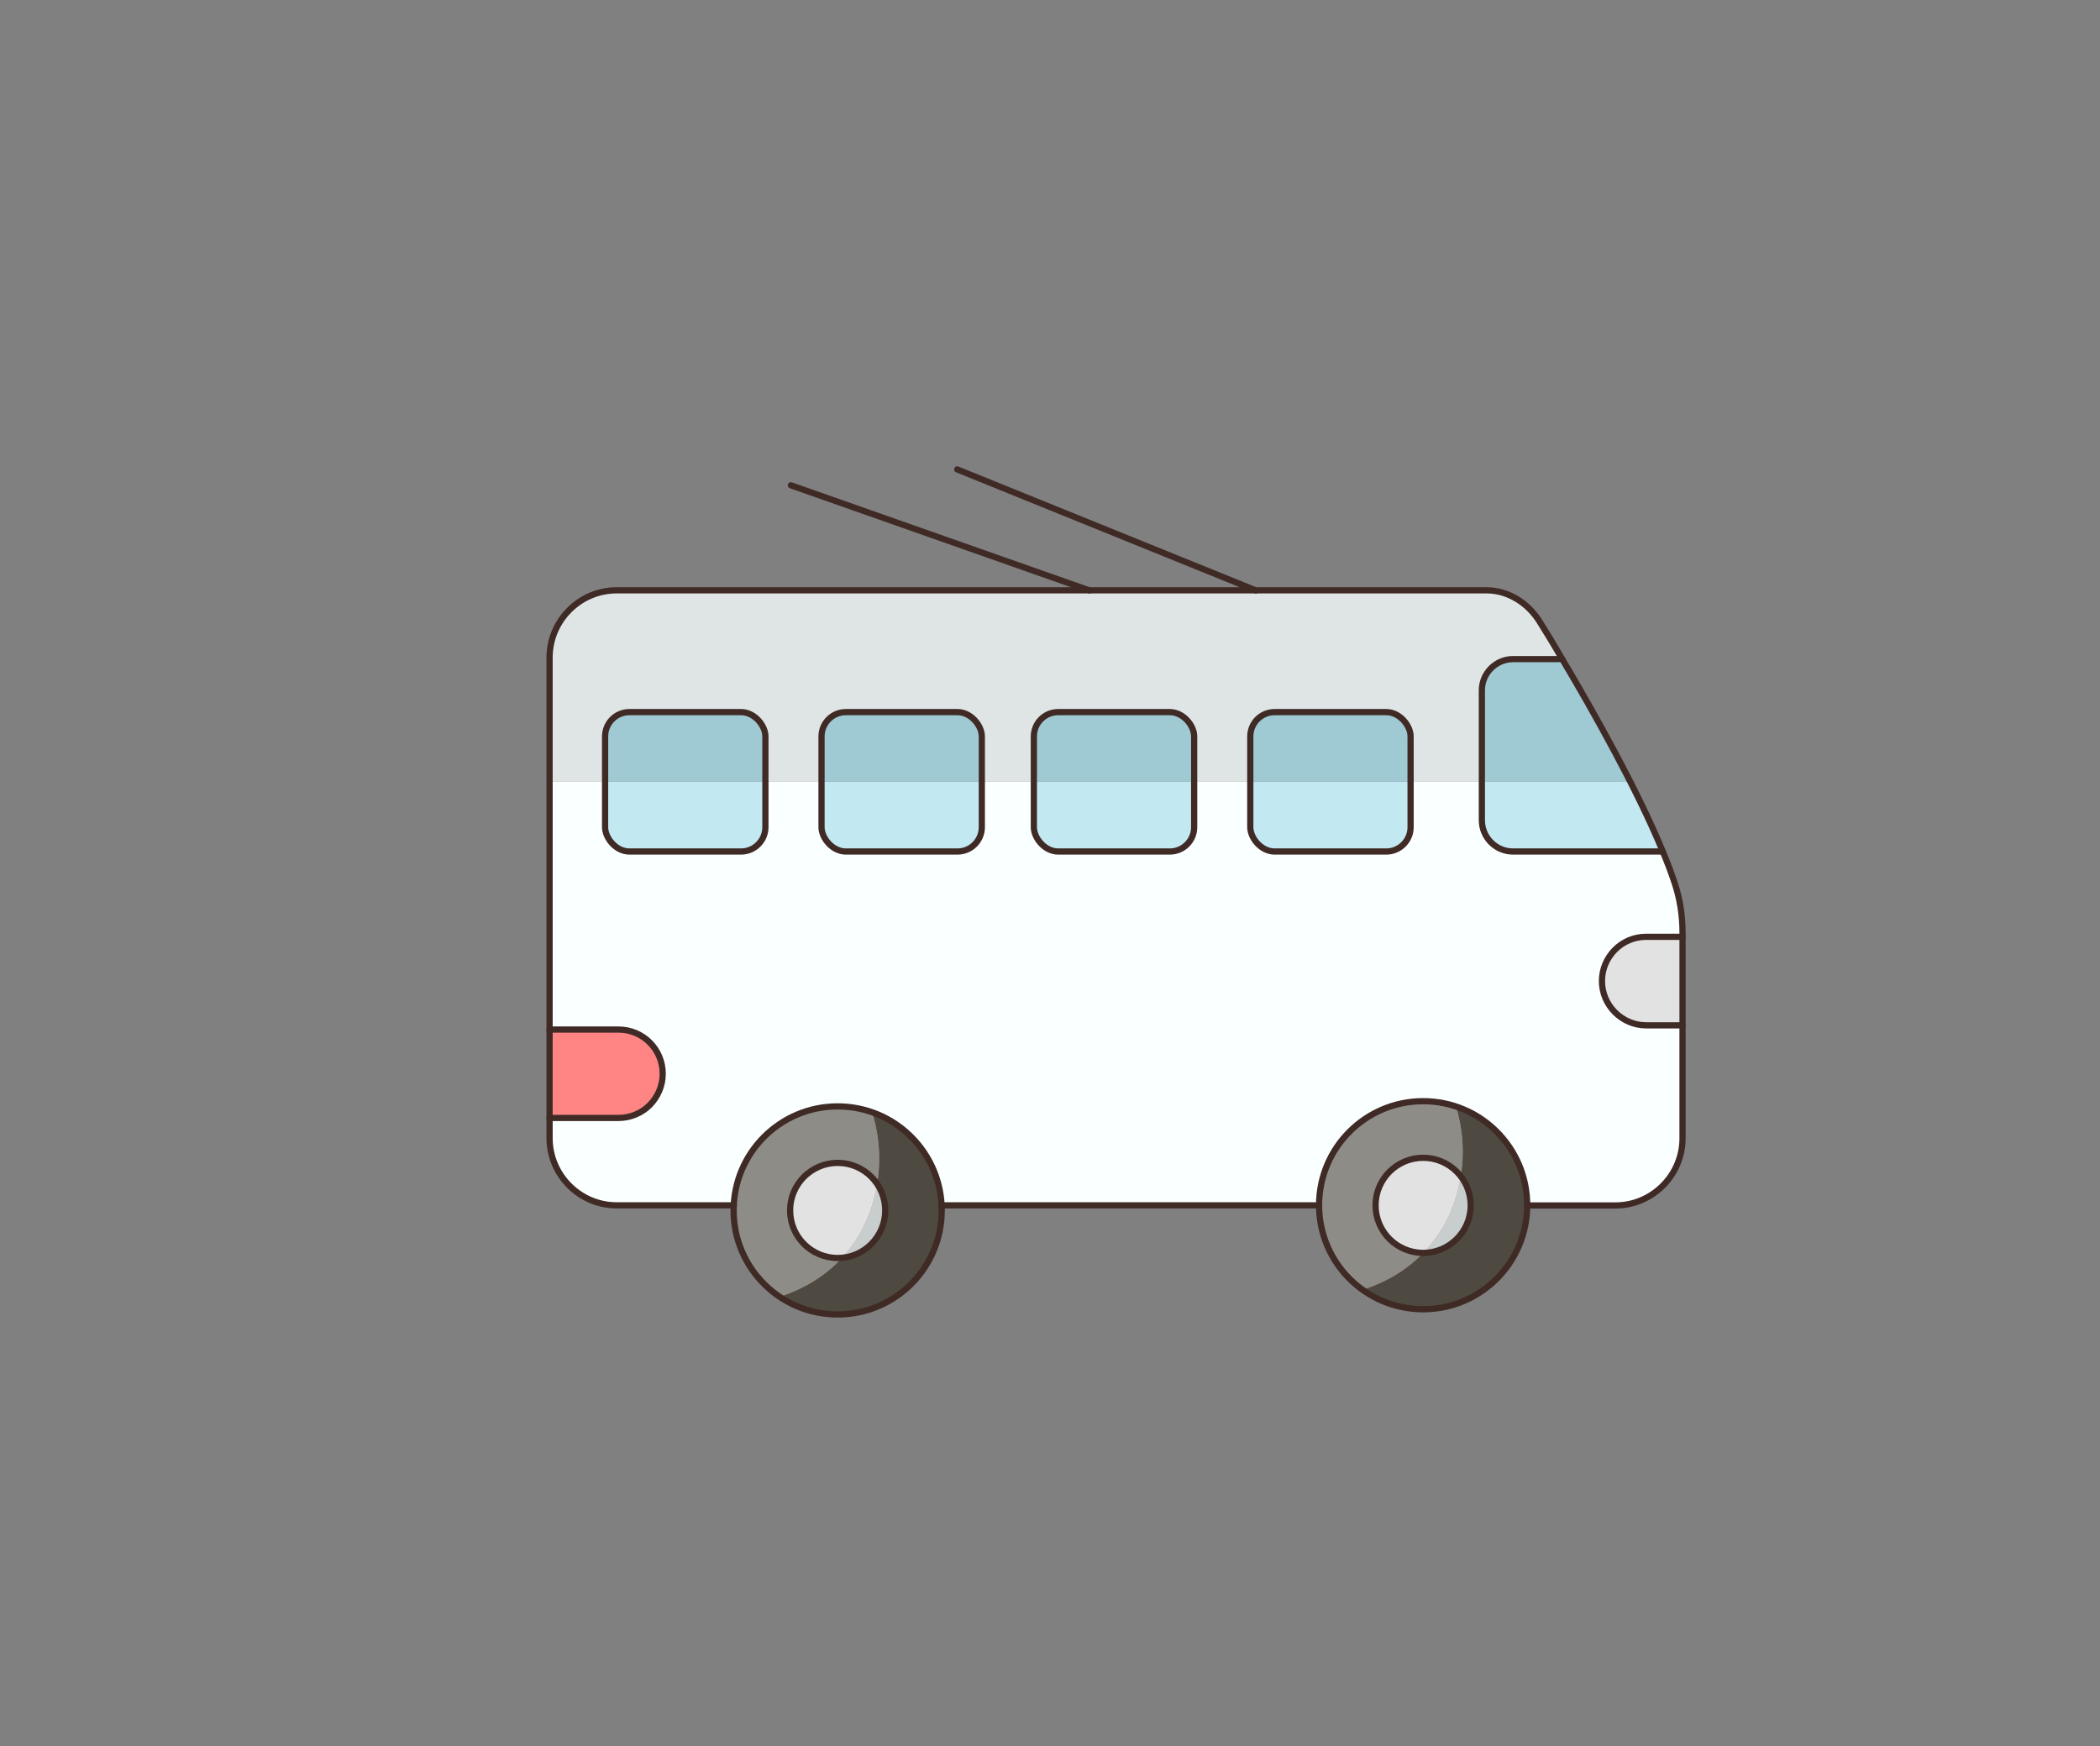 <?xml version="1.0" encoding="UTF-8"?><svg xmlns="http://www.w3.org/2000/svg" viewBox="0 0 169.12 140.65"><rect x="0" y="0" width="169.12" height="140.65" fill="#808080" stroke="none"/><defs><style>.f{fill:#c2e8f2;}.g{fill:#9fc9d3;}.h{fill:#e2e2e2;}.i{fill:#ff8585;}.j{fill:#faffff;}.k{fill:#8e8c87;}.l{fill:none;stroke:#3f2a25;stroke-linecap:round;stroke-linejoin:round;stroke-width:.5px;}.m{fill:#4f4a41;}.n{fill:#bc7171;}.o{fill:#c8cdce;}.p{fill:#dfe5e5;}</style></defs><g id="a"/><g id="b"><g><path class="n" d="M135.5,75.46h-2.93c-.98,0-1.87,.4-2.52,1.06-.64,.64-1.04,1.53-1.04,2.5,0,1.97,1.61,3.58,3.56,3.58h2.93v9.08c0,2.97-2.43,5.41-5.41,5.41h-7.11c0-3.71-2.4-6.85-5.74-7.95-.83-.28-1.72-.43-2.64-.43-4.63,0-8.38,3.75-8.38,8.38h-30.39c-.17-3.46-2.44-6.37-5.57-7.48-.88-.31-1.82-.48-2.8-.48-4.49,0-8.15,3.52-8.37,7.96h-9.44c-2.97,0-5.4-2.44-5.4-5.41v-1.63h5.56c.98,0,1.88-.4,2.52-1.04,.64-.66,1.04-1.54,1.04-2.52,0-1.97-1.59-3.56-3.56-3.56h-5.56v-19.96h4.48v3.66c0,1.08,.88,1.96,1.95,1.96h9c1.07,0,1.95-.88,1.95-1.96v-3.66h4.53v3.66c0,1.08,.88,1.96,1.95,1.96h9c1.08,0,1.96-.88,1.96-1.96v-3.66h4.19v3.66c0,1.08,.88,1.96,1.95,1.96h9c1.07,0,1.95-.88,1.95-1.96v-3.66h4.53v3.66c0,1.08,.88,1.96,1.95,1.96h9c1.07,0,1.95-.88,1.95-1.96v-3.66h5.76v3.1c0,1.39,1.13,2.52,2.5,2.52h12.05c.38,.89,.7,1.73,.96,2.52,.43,1.3,.64,2.67,.64,4.05v.3Z"/><path class="n" d="M132.57,82.6c-1.95,0-3.56-1.61-3.56-3.58,0-.97,.4-1.86,1.04-2.5,.65-.66,1.54-1.06,2.52-1.06h2.93v7.14h-2.93Z"/><path class="n" d="M133.9,68.59h-12.05c-1.37,0-2.5-1.13-2.5-2.52v-3.1h11.94c.98,1.94,1.89,3.87,2.61,5.62Z"/><path class="n" d="M131.29,62.97h-11.94v-7.37c0-1.38,1.13-2.51,2.5-2.51h3.96c1.64,2.75,3.68,6.35,5.48,9.88Z"/><path class="n" d="M101.11,47.55h18.62c1.75,.02,3.33,1.04,4.25,2.52,.51,.8,1.14,1.83,1.83,3.02h-3.96c-1.37,0-2.5,1.13-2.5,2.51v7.37h-5.76v-3.65c0-1.08-.88-1.96-1.95-1.96h-9c-1.07,0-1.95,.88-1.95,1.96v3.65h-4.53v-3.65c0-1.08-.88-1.96-1.95-1.96h-9c-1.07,0-1.95,.88-1.95,1.96v3.65h-4.19v-3.65c0-1.08-.88-1.96-1.96-1.96h-9c-1.07,0-1.95,.88-1.95,1.96v3.65h-4.53v-3.65c0-1.08-.88-1.96-1.95-1.96h-9c-1.07,0-1.95,.88-1.95,1.96v3.65h-4.48v-10.01c0-2.96,2.43-5.41,5.4-5.41h51.46Z"/><path class="n" d="M118.43,97.09c0,2.1-1.71,3.82-3.81,3.83,1.71-1.76,2.67-3.95,3.01-6.17,.5,.65,.8,1.46,.8,2.34Z"/><path class="n" d="M113.59,62.97v3.66c0,1.08-.88,1.96-1.95,1.96h-9c-1.07,0-1.95-.88-1.95-1.96v-3.66h12.9Z"/><path class="n" d="M113.59,59.32v3.65h-12.9v-3.65c0-1.08,.88-1.96,1.95-1.96h9c1.07,0,1.95,.88,1.95,1.96Z"/><path class="n" d="M117.24,89.14c3.34,1.1,5.74,4.24,5.74,7.95,0,4.63-3.75,8.38-8.38,8.38-1.81,0-3.48-.57-4.85-1.54l.02-.04c2.04-.66,3.64-1.7,4.85-2.97,2.1,0,3.81-1.73,3.81-3.83,0-.88-.3-1.69-.8-2.34,.31-1.94,.15-3.9-.39-5.61Z"/><path class="n" d="M117.63,94.75c-.34,2.22-1.3,4.41-3.01,6.17h-.02c-2.11,0-3.83-1.72-3.83-3.83s1.72-3.83,3.83-3.83c1.23,0,2.33,.59,3.03,1.49Z"/><path class="n" d="M110.77,97.09c0,2.11,1.72,3.83,3.83,3.83h.02c-1.21,1.27-2.81,2.31-4.85,2.97l-.02,.04c-2.14-1.52-3.53-4.02-3.53-6.84,0-4.63,3.75-8.38,8.38-8.38,.92,0,1.81,.15,2.64,.43,.54,1.71,.7,3.67,.39,5.61-.7-.9-1.8-1.49-3.03-1.49-2.11,0-3.83,1.72-3.83,3.83Z"/><path class="n" d="M96.16,62.97v3.66c0,1.08-.88,1.96-1.95,1.96h-9c-1.07,0-1.95-.88-1.95-1.96v-3.66h12.9Z"/><path class="n" d="M96.16,59.32v3.65h-12.9v-3.65c0-1.08,.88-1.96,1.95-1.96h9c1.07,0,1.95,.88,1.95,1.96Z"/><path class="n" d="M79.07,62.97v3.66c0,1.08-.88,1.96-1.96,1.96h-9c-1.07,0-1.95-.88-1.95-1.96v-3.66h12.91Z"/><path class="n" d="M79.07,59.32v3.65h-12.91v-3.65c0-1.08,.88-1.96,1.95-1.96h9c1.08,0,1.96,.88,1.96,1.96Z"/><path class="n" d="M75.83,97.09c.01,.14,.01,.28,.01,.42,0,4.63-3.75,8.38-8.38,8.38-1.73,0-3.34-.53-4.68-1.43,2.13-.7,3.79-1.8,5.03-3.15,1.95-.17,3.47-1.81,3.47-3.8,0-.79-.24-1.53-.65-2.13h0c.33-1.98,.16-3.97-.39-5.71l.02-.06c3.13,1.11,5.4,4.02,5.57,7.48Z"/><path class="n" d="M70.63,95.38c.41,.6,.65,1.34,.65,2.13,0,1.99-1.52,3.63-3.47,3.8,1.58-1.71,2.49-3.8,2.82-5.93Z"/><path class="n" d="M70.24,89.67c.55,1.74,.72,3.73,.39,5.7-.69-1.02-1.85-1.69-3.17-1.69-2.12,0-3.83,1.71-3.83,3.83s1.71,3.82,3.83,3.82c.12,0,.23,0,.35-.02-1.24,1.35-2.9,2.45-5.03,3.15-2.23-1.5-3.7-4.05-3.7-6.95,0-.14,0-.28,.01-.42,.22-4.44,3.88-7.96,8.37-7.96,.98,0,1.92,.17,2.8,.48l-.02,.06Z"/><path class="n" d="M70.63,95.37h0c-.33,2.14-1.24,4.23-2.82,5.94-.12,.01-.23,.02-.35,.02-2.12,0-3.83-1.71-3.83-3.82s1.71-3.83,3.83-3.83c1.32,0,2.48,.67,3.17,1.69Z"/><path class="n" d="M61.63,62.97v3.66c0,1.08-.88,1.96-1.95,1.96h-9c-1.07,0-1.95-.88-1.95-1.96v-3.66h12.9Z"/><path class="n" d="M61.63,59.32v3.65h-12.9v-3.65c0-1.08,.88-1.96,1.95-1.96h9c1.07,0,1.95,.88,1.95,1.96Z"/><path class="n" d="M49.81,82.93c1.97,0,3.56,1.59,3.56,3.56,0,.98-.4,1.86-1.04,2.52-.64,.64-1.54,1.04-2.52,1.04h-5.56v-7.12h5.56Z"/></g></g><g id="c"><g><path class="j" d="M117.25,89.14c-.83-.28-1.72-.43-2.64-.43-4.63,0-8.38,3.75-8.38,8.38h-30.4c-.17-3.46-2.44-6.37-5.56-7.48-.88-.32-1.82-.49-2.81-.49-4.48,0-8.16,3.54-8.37,7.97h-9.44c-2.97,0-5.39-2.44-5.39-5.41v-1.63h5.56c.98,0,1.88-.4,2.52-1.04,.64-.66,1.04-1.55,1.04-2.52,0-1.97-1.59-3.56-3.56-3.56h-5.56v-19.96h4.47v3.66c0,1.08,.88,1.96,1.96,1.96h8.99c1.08,0,1.96-.88,1.96-1.96v-3.66h4.53v3.66c0,1.08,.88,1.96,1.95,1.96h9c1.07,0,1.95-.88,1.95-1.96v-3.66h4.19v3.66c0,1.08,.88,1.96,1.96,1.96h8.99c1.08,0,1.96-.88,1.96-1.96v-3.66h4.52v3.66c0,1.08,.88,1.96,1.96,1.96h8.99c1.08,0,1.96-.88,1.96-1.96v-3.66h5.75v3.1c0,1.39,1.13,2.52,2.51,2.52h12.05c.37,.88,.7,1.73,.95,2.52,.44,1.29,.64,2.67,.64,4.04v.31h-2.92c-.98,0-1.87,.4-2.52,1.06-.65,.64-1.04,1.52-1.04,2.5,0,1.97,1.6,3.57,3.56,3.57h2.92v9.09c0,2.97-2.42,5.41-5.4,5.41h-7.11c0-3.71-2.4-6.85-5.74-7.95Z"/><path class="h" d="M135.5,75.46v7.13h-2.92c-1.96,0-3.56-1.6-3.56-3.57,0-.98,.39-1.86,1.04-2.5,.65-.66,1.54-1.06,2.52-1.06h2.92Z"/><path class="f" d="M133.91,68.59h-12.05c-1.38,0-2.51-1.13-2.51-2.52v-3.1h11.95c.98,1.94,1.89,3.87,2.61,5.62Z"/><path class="g" d="M131.3,62.97h-11.95v-7.37c0-1.38,1.13-2.51,2.51-2.51h3.96c1.64,2.75,3.68,6.35,5.48,9.88Z"/><path class="p" d="M101.12,47.55h18.62c1.75,0,3.33,1.04,4.25,2.52,.5,.8,1.13,1.82,1.83,3.02h-3.96c-1.38,0-2.51,1.13-2.51,2.51v7.37h-5.75v-3.66c0-1.07-.88-1.95-1.96-1.95h-8.99c-1.08,0-1.96,.88-1.96,1.95v3.66h-4.52v-3.66c0-1.07-.88-1.95-1.96-1.95h-8.99c-1.08,0-1.96,.88-1.96,1.95v3.66h-4.19v-3.66c0-1.07-.88-1.95-1.95-1.95h-9c-1.07,0-1.95,.88-1.95,1.95v3.66h-4.53v-3.66c0-1.07-.88-1.95-1.96-1.95h-8.99c-1.08,0-1.96,.88-1.96,1.95v3.66h-4.47v-10.01c0-2.97,2.42-5.41,5.39-5.41h51.47Z"/><path class="m" d="M117.25,89.14c3.34,1.1,5.74,4.24,5.74,7.95,0,4.62-3.75,8.38-8.38,8.38-1.81,0-3.49-.58-4.86-1.55l.03-.04c2.03-.66,3.63-1.7,4.84-2.96,2.11-.01,3.82-1.72,3.82-3.83,0-.88-.3-1.7-.8-2.34,.31-1.94,.15-3.9-.39-5.61Z"/><path class="o" d="M117.64,94.75c.5,.64,.8,1.46,.8,2.34,0,2.11-1.71,3.82-3.82,3.83,1.72-1.75,2.68-3.95,3.02-6.17Z"/><path class="k" d="M117.25,89.14c.54,1.71,.7,3.67,.39,5.61-.7-.91-1.8-1.49-3.03-1.49-2.12,0-3.83,1.71-3.83,3.83s1.71,3.83,3.83,3.83h0c-1.21,1.26-2.81,2.3-4.84,2.96l-.03,.04c-2.13-1.52-3.52-4.02-3.52-6.83,0-4.63,3.75-8.38,8.38-8.38,.92,0,1.81,.15,2.64,.43Z"/><path class="h" d="M114.61,93.26c1.23,0,2.33,.58,3.03,1.49-.34,2.22-1.3,4.42-3.02,6.17h0c-2.12,0-3.83-1.72-3.83-3.83s1.71-3.83,3.83-3.83Z"/><path class="f" d="M113.6,62.97v3.66c0,1.08-.88,1.96-1.96,1.96h-8.99c-1.08,0-1.96-.88-1.96-1.96v-3.66h12.91Z"/><path class="g" d="M113.6,59.31v3.66h-12.91v-3.66c0-1.07,.88-1.95,1.96-1.95h8.99c1.08,0,1.96,.88,1.96,1.95Z"/><path class="f" d="M96.17,62.97v3.66c0,1.08-.88,1.96-1.96,1.96h-8.99c-1.08,0-1.96-.88-1.96-1.96v-3.66h12.91Z"/><path class="g" d="M96.17,59.31v3.66h-12.91v-3.66c0-1.07,.88-1.95,1.96-1.95h8.99c1.08,0,1.96,.88,1.96,1.95Z"/><path class="f" d="M79.07,62.97v3.66c0,1.08-.88,1.96-1.95,1.96h-9c-1.07,0-1.95-.88-1.95-1.96v-3.66h12.9Z"/><path class="g" d="M79.07,59.31v3.66h-12.9v-3.66c0-1.07,.88-1.95,1.95-1.95h9c1.07,0,1.95,.88,1.95,1.95Z"/><path class="m" d="M75.83,97.09c.01,.14,.01,.27,.01,.41,0,4.63-3.75,8.39-8.38,8.39-1.73,0-3.34-.53-4.68-1.43,2.14-.7,3.8-1.8,5.04-3.15,1.95-.18,3.47-1.81,3.47-3.81,0-.79-.24-1.52-.65-2.13,.32-1.97,.16-3.96-.39-5.7l.02-.06c3.12,1.11,5.39,4.02,5.56,7.48Z"/><path class="o" d="M70.64,95.37c.41,.61,.65,1.34,.65,2.13,0,2-1.52,3.63-3.47,3.81,1.58-1.71,2.48-3.81,2.82-5.94Z"/><path class="k" d="M59.09,97.09c.21-4.43,3.89-7.97,8.37-7.97,.99,0,1.93,.17,2.81,.49l-.02,.06c.55,1.74,.71,3.73,.39,5.7-.69-1.02-1.86-1.69-3.18-1.69-2.11,0-3.82,1.71-3.82,3.82s1.71,3.83,3.82,3.83c.12,0,.24-.01,.36-.02-1.24,1.35-2.9,2.45-5.04,3.15-2.23-1.51-3.7-4.07-3.7-6.96,0-.14,0-.27,.01-.41Z"/><path class="h" d="M67.46,93.68c1.32,0,2.49,.67,3.18,1.69-.34,2.13-1.24,4.23-2.82,5.94-.12,.01-.24,.02-.36,.02-2.11,0-3.82-1.71-3.82-3.83s1.71-3.82,3.82-3.82Z"/><path class="f" d="M61.64,62.97v3.66c0,1.08-.88,1.96-1.96,1.96h-8.99c-1.08,0-1.96-.88-1.96-1.96v-3.66h12.91Z"/><path class="g" d="M61.64,59.31v3.66h-12.91v-3.66c0-1.07,.88-1.95,1.96-1.95h8.99c1.08,0,1.96,.88,1.96,1.95Z"/><path class="i" d="M49.82,82.93c1.97,0,3.56,1.59,3.56,3.56,0,.97-.4,1.86-1.04,2.52-.64,.64-1.54,1.04-2.52,1.04h-5.56v-7.12h5.56Z"/></g></g><g id="d"><g id="e"/><line class="l" x1="106.23" y1="97.09" x2="75.83" y2="97.09"/><path class="l" d="M59.1,97.09h-9.44c-2.97,0-5.4-2.44-5.4-5.41V52.96c0-2.97,2.43-5.41,5.4-5.41H119.74c1.75,.01,3.33,1.04,4.25,2.52,.5,.8,1.13,1.82,1.82,3.02,2.54,4.27,6.07,10.56,8.1,15.5,.37,.89,.69,1.73,.95,2.52,.44,1.3,.64,2.67,.64,4.05v16.53c0,2.97-2.43,5.41-5.41,5.41h-7.11"/><path class="l" d="M125.81,53.09h-3.96c-1.37,0-2.51,1.13-2.51,2.51v10.47c0,1.39,1.13,2.52,2.51,2.52h12.05"/><rect class="l" x="100.69" y="57.36" width="12.91" height="11.23" rx="1.96" ry="1.96"/><rect class="l" x="83.26" y="57.36" width="12.91" height="11.23" rx="1.96" ry="1.96"/><rect class="l" x="66.16" y="57.36" width="12.91" height="11.23" rx="1.96" ry="1.96"/><rect class="l" x="48.73" y="57.36" width="12.91" height="11.23" rx="1.96" ry="1.96"/><path class="l" d="M44.25,90.05h5.56c.98,0,1.88-.4,2.52-1.04,.64-.66,1.04-1.54,1.04-2.52,0-1.97-1.59-3.56-3.56-3.56h-5.56"/><path class="l" d="M135.5,82.59h-2.93c-1.95,0-3.56-1.61-3.56-3.57,0-.98,.4-1.86,1.04-2.51s1.54-1.05,2.52-1.05h2.93"/><circle class="l" cx="67.46" cy="97.5" r="8.38"/><circle class="l" cx="114.61" cy="97.08" r="8.38"/><line class="l" x1="63.69" y1="39.09" x2="87.74" y2="47.56"/><line class="l" x1="77.09" y1="37.81" x2="101.14" y2="47.56"/><circle class="l" cx="67.46" cy="97.5" r="3.83"/><circle class="l" cx="114.61" cy="97.09" r="3.83"/></g></svg>
